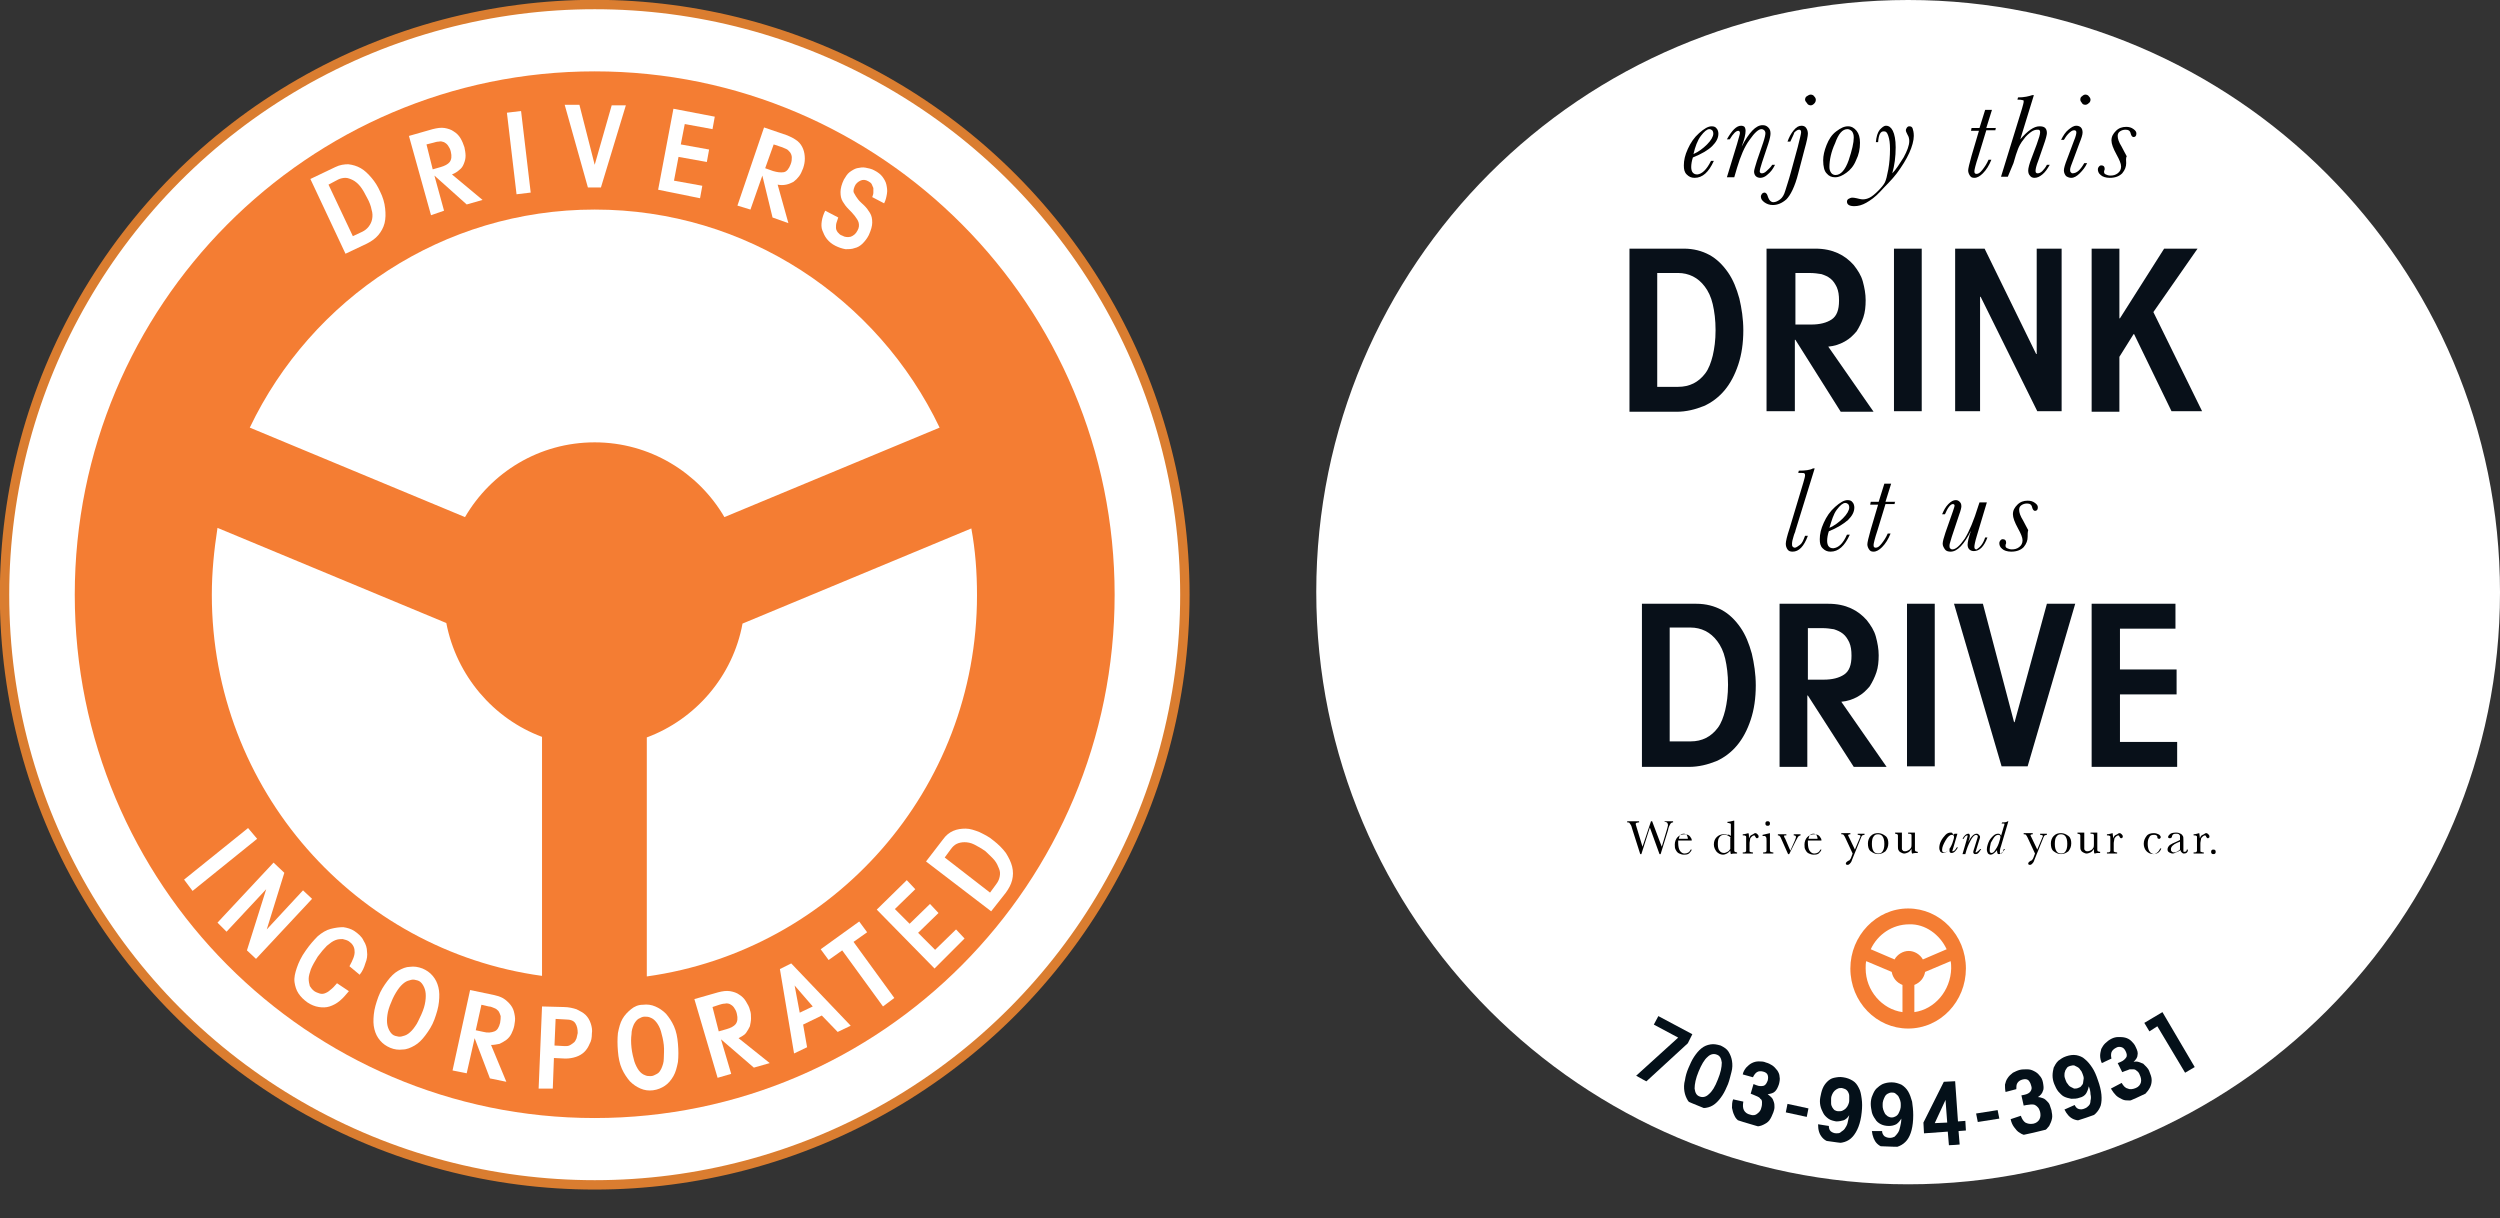 <?xml version="1.0" encoding="utf-8"?>
<!-- Generator: Adobe Illustrator 19.0.0, SVG Export Plug-In . SVG Version: 6.00 Build 0)  -->
<svg version="1.1" id="Layer_1" xmlns="http://www.w3.org/2000/svg" xmlns:xlink="http://www.w3.org/1999/xlink" x="0px" y="0px"
	 viewBox="0 0 441.4 215.1" style="enable-background:new 0 0 441.4 215.1;" xml:space="preserve">
<rect x="0" y="0" width="441.4" height="215.1" fill="#333333" stroke="none"/>
<style type="text/css">
	.st0{clip-path:url(#SVGID_2_);fill:#FFFFFF;}
	.st1{clip-path:url(#SVGID_2_);fill:none;stroke:#DA7D30;stroke-width:1.657;}
	.st2{clip-path:url(#SVGID_2_);fill:#F47D33;}
	.st3{fill:#FFFFFF;}
	.st4{clip-path:url(#SVGID_4_);fill:#FFFFFF;}
	.st5{clip-path:url(#SVGID_6_);}
	.st6{fill:#081019;}
	.st7{fill:#041019;}
	.st8{clip-path:url(#SVGID_6_);fill:#F47D33;}
</style>
<g>
	<defs>
		<rect id="SVGID_1_" width="441.4" height="215.1"/>
	</defs>
	<clipPath id="SVGID_2_">
		<use xlink:href="#SVGID_1_"  style="overflow:visible;"/>
	</clipPath>
	<path class="st0" d="M105,209.2c57.5,0,104.2-46.6,104.2-104.2C209.2,47.5,162.5,0.8,105,0.8S0.8,47.5,0.8,105
		C0.8,162.5,47.5,209.2,105,209.2"/>
	<circle class="st1" cx="105" cy="105" r="104.2"/>
	<path class="st2" d="M165.9,75.5l-38,15.8c-4.6-7.9-13.2-13.2-22.9-13.2c-9.8,0-18.3,5.3-22.9,13.2l-38-15.8
		C55,52.7,78.2,37,105,37C131.8,37,155,52.7,165.9,75.5 M37.4,105c0-4,0.4-7.9,1-11.8l40.4,16.8c1.8,9.3,8.3,16.9,16.9,20.1v42.2
		C62.8,167.8,37.4,139.4,37.4,105 M114.2,172.4v-42.2c8.6-3.2,15.2-10.8,16.9-20.1l40.4-16.8c0.7,3.8,1,7.7,1,11.8
		C172.5,139.4,147.2,167.8,114.2,172.4 M196.8,105c0-51-41.1-92.4-91.8-92.4C54.3,12.6,13.2,54,13.2,105s41.1,92.4,91.8,92.4
		C155.7,197.4,196.8,156,196.8,105"/>
</g>
<g id="XMLID_234_">
	<path id="XMLID_235_" class="st3" d="M32.5,155.3l11.3-9.1l1.6,1.9L34,157.3L32.5,155.3z"/>
</g>
<g id="XMLID_231_">
	<path id="XMLID_232_" class="st3" d="M38.4,162.9l9.9-10.6l1.9,1.8l-3.1,10l0,0l6.4-6.9l1.6,1.5l-9.9,10.6l-1.6-1.5L47,157l0,0
		l-7,7.5L38.4,162.9z"/>
</g>
<g id="XMLID_228_">
	<path id="XMLID_229_" class="st3" d="M61.7,170.6c0.6-1.1,1-2,0.9-2.7c0-0.7-0.4-1.3-1-1.7c-0.3-0.2-0.7-0.3-1.1-0.4
		c-0.4,0-0.8,0-1.3,0.2c-0.5,0.2-0.9,0.5-1.5,1c-0.5,0.5-1,1.1-1.6,1.9c-0.5,0.8-0.9,1.5-1.2,2.2c-0.2,0.6-0.4,1.2-0.4,1.7
		c0,0.5,0.1,0.9,0.2,1.3c0.2,0.3,0.4,0.6,0.8,0.9c0.3,0.2,0.6,0.3,0.9,0.4c0.3,0.1,0.6,0.1,0.9,0s0.7-0.3,1-0.6
		c0.4-0.3,0.8-0.7,1.2-1.2l2.1,1.4c-0.5,0.6-1,1.2-1.6,1.7c-0.6,0.5-1.2,0.8-1.8,1c-0.6,0.2-1.3,0.2-1.9,0.1c-0.7-0.1-1.4-0.4-2-0.8
		c-0.7-0.5-1.2-1-1.6-1.6s-0.6-1.3-0.7-2c-0.1-0.8,0.1-1.6,0.4-2.5c0.3-0.9,0.8-2,1.6-3.1c0.7-1,1.4-1.8,2.1-2.5
		c0.7-0.6,1.5-1.1,2.3-1.3s1.5-0.3,2.2-0.3c0.7,0.1,1.4,0.3,2,0.7c0.7,0.5,1.3,1,1.6,1.7c0.4,0.6,0.6,1.3,0.6,1.9
		c0.1,0.7,0,1.4-0.3,2.1c-0.2,0.7-0.5,1.4-1,2L61.7,170.6z"/>
</g>
<g id="XMLID_224_">
	<path id="XMLID_225_" class="st3" d="M74.6,171c0.7,0.3,1.3,0.7,1.8,1.3c0.5,0.6,0.8,1.2,1,2c0.2,0.8,0.2,1.6,0.1,2.6
		c-0.1,1-0.4,2-0.8,3.1s-1,2-1.6,2.8c-0.6,0.8-1.2,1.4-1.9,1.8c-0.7,0.4-1.4,0.7-2.1,0.7c-0.7,0.1-1.5,0-2.2-0.3s-1.3-0.7-1.8-1.3
		c-0.5-0.6-0.8-1.2-1-2s-0.2-1.6-0.1-2.6c0.1-1,0.4-2,0.8-3.1s1-2,1.6-2.8c0.6-0.8,1.2-1.4,1.9-1.8c0.7-0.4,1.4-0.7,2.1-0.7
		C73.1,170.6,73.8,170.7,74.6,171z M74.4,179.1c0.4-0.9,0.6-1.6,0.7-2.3c0.1-0.7,0.1-1.3,0-1.8c-0.1-0.5-0.3-0.9-0.5-1.2
		s-0.5-0.6-0.9-0.7c-0.4-0.1-0.7-0.2-1.1-0.1c-0.4,0.1-0.8,0.2-1.2,0.5c-0.4,0.3-0.8,0.7-1.2,1.3c-0.4,0.6-0.8,1.3-1.1,2.1
		c-0.4,0.9-0.6,1.6-0.7,2.3s-0.1,1.3,0,1.8c0.1,0.5,0.3,0.9,0.5,1.2c0.2,0.3,0.5,0.6,0.9,0.7c0.4,0.1,0.7,0.2,1.1,0.1
		c0.4-0.1,0.8-0.2,1.2-0.5c0.4-0.3,0.8-0.7,1.2-1.3C73.7,180.7,74,179.9,74.4,179.1z"/>
</g>
<g id="XMLID_220_">
	<path id="XMLID_221_" class="st3" d="M79.9,189l3.1-14.2l4.3,0.9c0.8,0.2,1.4,0.4,1.9,0.8s0.9,0.8,1.2,1.3c0.3,0.5,0.4,1,0.5,1.6
		c0.1,0.6,0,1.1-0.1,1.7c-0.1,0.5-0.3,1-0.5,1.4c-0.2,0.4-0.5,0.8-0.9,1.1c-0.4,0.3-0.8,0.5-1.2,0.7c-0.5,0.1-1,0.2-1.5,0.2l2.7,6.5
		l-2.9-0.6l-2.7-7.1l0,0l-1.4,6.2L79.9,189z M84,181.9l1.4,0.3c0.7,0.2,1.4,0.1,1.9-0.1c0.5-0.2,0.8-0.7,1-1.5
		c0.1-0.5,0.1-0.9,0.1-1.2c-0.1-0.3-0.2-0.6-0.4-0.9c-0.2-0.2-0.4-0.4-0.7-0.5c-0.3-0.1-0.6-0.3-1-0.3l-1.3-0.3L84,181.9z"/>
</g>
<g id="XMLID_216_">
	<path id="XMLID_217_" class="st3" d="M95.1,192.2l0.6-14.5l3.8,0.1c0.9,0,1.7,0.2,2.3,0.4c0.6,0.3,1.2,0.6,1.6,1
		c0.4,0.4,0.7,0.9,0.9,1.5c0.2,0.6,0.3,1.2,0.2,1.8c0,0.7-0.1,1.3-0.4,1.8c-0.2,0.5-0.5,1-0.9,1.4c-0.4,0.4-0.9,0.7-1.5,0.9
		c-0.6,0.2-1.2,0.3-1.9,0.3l-2-0.1l-0.2,5.4L95.1,192.2z M97.9,184.6l1.8,0.1c0.4,0,0.7,0,1-0.2s0.5-0.3,0.7-0.5
		c0.2-0.2,0.3-0.5,0.4-0.7c0.1-0.3,0.1-0.6,0.2-0.9c0-0.7-0.1-1.2-0.4-1.7c-0.3-0.5-0.9-0.7-1.7-0.7l-1.8-0.1L97.9,184.6z"/>
</g>
<g id="XMLID_212_">
	<path id="XMLID_213_" class="st3" d="M113.5,177.4c0.8-0.1,1.5,0,2.2,0.3c0.7,0.3,1.3,0.7,1.9,1.3c0.5,0.6,1,1.3,1.4,2.2
		s0.6,1.9,0.7,3.1c0.1,1.2,0.1,2.2,0,3.2c-0.2,1-0.4,1.8-0.8,2.5c-0.4,0.7-0.9,1.3-1.5,1.7c-0.6,0.4-1.3,0.7-2.1,0.8
		c-0.8,0.1-1.5,0-2.2-0.3c-0.7-0.3-1.3-0.7-1.9-1.3c-0.5-0.6-1-1.3-1.4-2.2c-0.4-0.9-0.6-1.9-0.7-3.1c-0.1-1.2-0.1-2.2,0-3.2
		c0.2-1,0.4-1.8,0.8-2.5c0.4-0.7,0.9-1.2,1.5-1.7C112,177.7,112.7,177.4,113.5,177.4z M117.2,184.5c-0.1-0.9-0.3-1.7-0.5-2.4
		s-0.5-1.2-0.8-1.6c-0.3-0.4-0.7-0.7-1-0.8c-0.4-0.2-0.7-0.2-1.1-0.2c-0.4,0-0.7,0.2-1.1,0.4c-0.3,0.2-0.6,0.6-0.8,1
		c-0.2,0.5-0.4,1-0.4,1.7c-0.1,0.7-0.1,1.5,0,2.4s0.3,1.7,0.5,2.4c0.2,0.6,0.5,1.2,0.8,1.6c0.3,0.4,0.7,0.7,1,0.8
		c0.4,0.2,0.7,0.2,1.1,0.2c0.4,0,0.7-0.2,1.1-0.4s0.6-0.6,0.8-1c0.2-0.5,0.4-1,0.4-1.7S117.3,185.4,117.2,184.5z"/>
</g>
<g id="XMLID_208_">
	<path id="XMLID_209_" class="st3" d="M126.7,190.3l-4.1-13.9l4.2-1.2c0.8-0.2,1.4-0.3,2.1-0.2c0.6,0.1,1.2,0.3,1.6,0.6
		c0.5,0.3,0.9,0.7,1.2,1.2s0.6,1,0.7,1.5c0.2,0.5,0.2,1,0.2,1.5c0,0.5-0.1,0.9-0.2,1.4c-0.2,0.4-0.4,0.8-0.7,1.2s-0.8,0.6-1.3,0.9
		l5.5,4.4l-2.8,0.8l-5.8-5l0,0l1.8,6.1L126.7,190.3z M126.9,182.1l1.4-0.4c0.7-0.2,1.3-0.5,1.6-0.9c0.3-0.4,0.4-1,0.2-1.8
		c-0.1-0.5-0.3-0.8-0.5-1.1c-0.2-0.3-0.5-0.5-0.7-0.6s-0.6-0.2-0.9-0.1c-0.3,0-0.7,0.1-1,0.2l-1.2,0.4L126.9,182.1z"/>
</g>
<g id="XMLID_204_">
	<path id="XMLID_205_" class="st3" d="M137.7,171.1l2-1l10.5,11l-2.3,1.1l-2.8-2.9l-3.3,1.6l0.7,4l-2.3,1.1L137.7,171.1z M140.3,174
		L140.3,174l0.9,4.8l2.3-1.1L140.3,174z"/>
</g>
<g id="XMLID_201_">
	<path id="XMLID_202_" class="st3" d="M146.3,169.5l-1.4-1.9l6.8-4.9l1.4,1.9l-2.4,1.7l7.2,9.9l-2,1.5l-7.2-9.9L146.3,169.5z"/>
</g>
<g id="XMLID_198_">
	<path id="XMLID_199_" class="st3" d="M165,171l-10.2-10.4l5.3-5.2l1.5,1.6l-3.6,3.5l2.6,2.6l3.6-3.5l1.5,1.6l-3.6,3.5l3,3l3.7-3.6
		l1.5,1.6L165,171z"/>
</g>
<g id="XMLID_194_">
	<path id="XMLID_195_" class="st3" d="M163.5,152.1l3-3.9c0.5-0.7,1.1-1.2,1.8-1.5s1.4-0.4,2.2-0.4c0.8,0,1.6,0.3,2.4,0.6
		c0.8,0.4,1.7,0.8,2.5,1.5c0.9,0.7,1.6,1.4,2.2,2.2c0.5,0.8,0.9,1.6,1.1,2.4s0.2,1.6,0,2.4c-0.2,0.8-0.6,1.5-1.1,2.2l-2.6,3.3
		L163.5,152.1z M174.8,157.6l1.1-1.5c0.3-0.4,0.5-0.8,0.6-1.3s0.1-0.9-0.1-1.4s-0.4-1-0.8-1.5c-0.4-0.5-1-1-1.6-1.6
		c-0.7-0.5-1.4-0.9-2-1.2c-0.6-0.3-1.2-0.4-1.7-0.4c-0.5,0-1,0.1-1.4,0.3c-0.4,0.2-0.7,0.5-1,0.9l-1.1,1.5L174.8,157.6z"/>
</g>
<g id="XMLID_190_">
	<path id="XMLID_191_" class="st3" d="M54.8,31.6l4.4-2.1c0.8-0.4,1.6-0.5,2.3-0.5c0.8,0.1,1.5,0.3,2.2,0.7c0.7,0.4,1.3,1,1.9,1.7
		c0.6,0.7,1.1,1.5,1.5,2.4c0.5,1,0.8,2,0.9,3c0.1,0.9,0.1,1.8-0.1,2.6c-0.2,0.8-0.6,1.5-1.1,2.1c-0.5,0.6-1.2,1.1-2,1.5L61,44.8
		L54.8,31.6z M62.3,41.7l1.7-0.8c0.4-0.2,0.8-0.5,1.1-0.9c0.3-0.4,0.5-0.8,0.6-1.3s0.1-1.1-0.1-1.7c-0.1-0.6-0.4-1.4-0.8-2.1
		c-0.4-0.8-0.8-1.5-1.2-2c-0.4-0.5-0.9-0.9-1.3-1.1c-0.4-0.2-0.9-0.4-1.3-0.4c-0.4,0-0.9,0.1-1.3,0.3L58,32.6L62.3,41.7z"/>
</g>
<g id="XMLID_186_">
	<path id="XMLID_187_" class="st3" d="M76.1,38l-3.9-14l4.2-1.2c0.8-0.2,1.5-0.3,2.1-0.2c0.6,0.1,1.2,0.3,1.6,0.6
		c0.5,0.3,0.9,0.7,1.2,1.2c0.3,0.5,0.5,1,0.7,1.6c0.1,0.5,0.2,1,0.2,1.5c0,0.5-0.1,0.9-0.3,1.4s-0.4,0.8-0.8,1.1
		c-0.3,0.3-0.8,0.6-1.3,0.8l5.4,4.5l-2.8,0.8l-5.7-5.1l0,0l1.7,6.2L76.1,38z M76.4,29.9l1.4-0.4c0.7-0.2,1.3-0.5,1.6-0.9
		c0.3-0.4,0.4-1,0.2-1.8c-0.1-0.5-0.3-0.8-0.5-1.1c-0.2-0.3-0.5-0.5-0.7-0.6c-0.3-0.1-0.6-0.2-0.9-0.1c-0.3,0-0.7,0.1-1,0.2
		l-1.2,0.3L76.4,29.9z"/>
</g>
<g id="XMLID_183_">
	<path id="XMLID_184_" class="st3" d="M91.2,34.3l-1.7-14.4l2.5-0.3L93.7,34L91.2,34.3z"/>
</g>
<g id="XMLID_180_">
	<path id="XMLID_181_" class="st3" d="M108,18.6l2.5,0l-4.4,14.5l-2.3,0l-4.1-14.6l2.6,0l2.7,10.6h0L108,18.6z"/>
</g>
<g id="XMLID_177_">
	<path id="XMLID_178_" class="st3" d="M116.2,33.5l2.7-14.3l7.3,1.4l-0.4,2.2l-4.9-0.9l-0.7,3.6l5,0.9l-0.4,2.2l-5-0.9l-0.8,4.2
		l5,0.9l-0.4,2.2L116.2,33.5z"/>
</g>
<g id="XMLID_173_">
	<path id="XMLID_174_" class="st3" d="M130.2,36.3l4.7-13.8l4.1,1.4c0.7,0.3,1.3,0.6,1.8,1c0.5,0.4,0.8,0.9,1,1.4
		c0.2,0.5,0.3,1.1,0.3,1.7c0,0.6-0.1,1.1-0.3,1.7c-0.2,0.5-0.4,1-0.7,1.4c-0.3,0.4-0.6,0.7-1,1c-0.4,0.2-0.8,0.4-1.3,0.5
		c-0.5,0.1-1,0.1-1.5,0l1.9,6.8l-2.8-1l-1.8-7.4l0,0l-2.1,6L130.2,36.3z M135.1,29.7l1.4,0.5c0.7,0.2,1.3,0.3,1.9,0.2
		c0.5-0.1,0.9-0.6,1.2-1.4c0.2-0.5,0.2-0.9,0.2-1.2c0-0.3-0.1-0.6-0.3-0.9c-0.2-0.2-0.4-0.5-0.7-0.6s-0.6-0.3-1-0.4l-1.2-0.4
		L135.1,29.7z"/>
</g>
<g id="XMLID_170_">
	<path id="XMLID_171_" class="st3" d="M148,38.4c-0.1,0.3-0.2,0.6-0.3,0.9c-0.1,0.3-0.1,0.6-0.1,0.9c0,0.3,0.1,0.5,0.3,0.8
		c0.2,0.2,0.4,0.5,0.8,0.6c0.5,0.3,1,0.3,1.5,0.2c0.5-0.2,0.9-0.5,1.2-1.1c0.3-0.5,0.3-1,0.2-1.4c-0.1-0.4-0.4-0.8-0.7-1.2
		c-0.3-0.4-0.7-0.8-1.1-1.2s-0.7-0.8-1-1.3c-0.3-0.5-0.4-1-0.4-1.7c0-0.6,0.2-1.4,0.6-2.2c0.3-0.5,0.6-1,1-1.3
		c0.4-0.3,0.9-0.6,1.3-0.7c0.5-0.1,1-0.2,1.5-0.1s1.1,0.2,1.6,0.5c0.6,0.3,1.1,0.7,1.4,1.1c0.3,0.4,0.6,0.9,0.7,1.4
		c0.1,0.5,0.2,1,0.1,1.6c-0.1,0.6-0.2,1.1-0.5,1.7l-2.1-1.1c0.1-0.3,0.2-0.5,0.2-0.8c0-0.3,0-0.5,0-0.8c-0.1-0.2-0.2-0.5-0.3-0.7
		s-0.4-0.4-0.6-0.5c-0.5-0.3-1-0.3-1.4-0.1s-0.8,0.5-1,1c-0.2,0.5-0.3,0.9-0.1,1.2c0.2,0.4,0.4,0.7,0.7,1.1c0.3,0.4,0.7,0.7,1.1,1.1
		c0.4,0.4,0.7,0.8,1,1.3c0.3,0.5,0.4,1,0.4,1.7c0,0.6-0.2,1.3-0.6,2.2c-0.3,0.6-0.7,1.1-1.1,1.5c-0.4,0.4-0.9,0.7-1.4,0.8
		c-0.5,0.2-1.1,0.2-1.6,0.2c-0.6-0.1-1.2-0.3-1.8-0.6c-0.6-0.3-1.1-0.7-1.5-1.2c-0.4-0.5-0.6-1-0.8-1.5s-0.2-1.1-0.1-1.7
		c0.1-0.6,0.3-1.2,0.6-1.8L148,38.4z"/>
</g>
<g>
	<defs>
		<rect id="SVGID_3_" width="441.4" height="215.1"/>
	</defs>
	<clipPath id="SVGID_4_">
		<use xlink:href="#SVGID_3_"  style="overflow:visible;"/>
	</clipPath>
	<path class="st4" d="M336.9,209.1c57.7,0,104.5-46.8,104.5-104.5S394.6,0,336.9,0S232.4,46.8,232.4,104.5S279.2,209.1,336.9,209.1"
		/>
</g>
<g>
	<defs>
		<path id="SVGID_5_" d="M238.9,104.5c0,54.1,43.9,98,98,98c54.1,0,98-43.9,98-98c0-54.1-43.9-98-98-98
			C282.8,6.5,238.9,50.4,238.9,104.5"/>
	</defs>
	<clipPath id="SVGID_6_">
		<use xlink:href="#SVGID_5_"  style="overflow:visible;"/>
	</clipPath>
	<g id="XMLID_157_" class="st5">
		<path id="XMLID_158_" class="st6" d="M287.7,43.9h9.6c1.7,0,3.2,0.4,4.5,1.1c1.3,0.7,2.4,1.8,3.3,3.1c0.9,1.3,1.5,2.8,2,4.6
			c0.4,1.7,0.7,3.6,0.7,5.6c0,2.3-0.3,4.3-0.9,6.1c-0.6,1.8-1.4,3.3-2.4,4.5c-1,1.2-2.3,2.2-3.7,2.8c-1.5,0.6-3.1,1-4.8,1h-8.3V43.9
			z M292.6,68.3h3.7c1,0,1.9-0.2,2.7-0.6c0.8-0.4,1.5-1,2.1-1.8c0.6-0.8,1-1.9,1.3-3.1c0.3-1.3,0.5-2.7,0.5-4.5
			c0-1.8-0.2-3.3-0.5-4.6c-0.3-1.3-0.8-2.3-1.4-3.1c-0.6-0.8-1.3-1.4-2.1-1.8c-0.8-0.4-1.7-0.6-2.6-0.6h-3.7V68.3z"/>
		<path id="XMLID_161_" class="st6" d="M311.9,72.6V43.9h8.6c1.6,0,2.9,0.3,4,0.8c1.1,0.5,2,1.2,2.8,2.1c0.7,0.9,1.3,1.8,1.6,2.9
			c0.3,1.1,0.5,2.2,0.5,3.3c0,1.1-0.1,2.1-0.4,3s-0.7,1.7-1.2,2.5c-0.6,0.7-1.2,1.3-2.1,1.8s-1.8,0.8-2.9,0.9l8,11.5h-5.8L317,60
			h-0.1v12.6H311.9z M316.9,57.3h2.9c1.5,0,2.7-0.3,3.6-0.9c0.9-0.6,1.3-1.7,1.3-3.3c0-1-0.1-1.7-0.4-2.4c-0.3-0.6-0.6-1.1-1.1-1.5
			c-0.5-0.4-1-0.6-1.6-0.8c-0.6-0.1-1.3-0.2-2.1-0.2h-2.5V57.3z"/>
		<path id="XMLID_164_" class="st6" d="M334.4,72.6V43.9h4.9v28.7H334.4z"/>
		<path id="XMLID_166_" class="st6" d="M345.2,72.6V43.9h5.2l9.1,18.6h0.1V43.9h4.4v28.7h-4.3l-10-20.2h-0.1v20.2H345.2z"/>
		<path id="XMLID_168_" class="st6" d="M369.3,72.6V43.9h4.9v12.3h0.1l7.8-12.3h5.9l-7.8,11.2l8.6,17.5h-5.4L376.8,59h-0.1l-2.5,4
			v9.7H369.3z"/>
	</g>
	<g id="XMLID_144_" class="st5">
		<path id="XMLID_145_" class="st6" d="M289.9,106.6h9.6c1.7,0,3.2,0.4,4.5,1.1c1.3,0.7,2.4,1.8,3.3,3.1c0.9,1.3,1.5,2.8,2,4.6
			c0.4,1.7,0.7,3.6,0.7,5.6c0,2.3-0.3,4.3-0.9,6.1s-1.4,3.3-2.4,4.5c-1,1.2-2.3,2.2-3.7,2.8c-1.5,0.6-3.1,1-4.8,1h-8.3V106.6z
			 M294.8,130.9h3.7c1,0,1.9-0.2,2.7-0.6c0.8-0.4,1.5-1,2.1-1.8c0.6-0.8,1-1.9,1.3-3.1c0.3-1.3,0.5-2.7,0.5-4.5
			c0-1.8-0.2-3.3-0.5-4.6c-0.3-1.3-0.8-2.3-1.4-3.1c-0.6-0.8-1.3-1.4-2.1-1.8c-0.8-0.4-1.7-0.6-2.6-0.6h-3.7V130.9z"/>
		<path id="XMLID_148_" class="st6" d="M314.2,135.3v-28.7h8.6c1.6,0,2.9,0.3,4,0.8c1.1,0.5,2,1.2,2.8,2.1c0.7,0.9,1.3,1.8,1.6,2.9
			c0.3,1.1,0.5,2.2,0.5,3.3c0,1.1-0.1,2.1-0.4,3s-0.7,1.7-1.2,2.5c-0.6,0.7-1.2,1.3-2.1,1.8s-1.8,0.8-2.9,0.9l8,11.5h-5.8l-8.1-12.6
			h-0.1v12.6H314.2z M319.1,120h2.9c1.5,0,2.7-0.3,3.6-0.9c0.9-0.6,1.3-1.7,1.3-3.3c0-1-0.1-1.7-0.4-2.4c-0.3-0.6-0.6-1.1-1.1-1.5
			c-0.5-0.4-1-0.6-1.6-0.8c-0.6-0.1-1.3-0.2-2.1-0.2h-2.5V120z"/>
		<path id="XMLID_151_" class="st6" d="M336.7,135.3v-28.7h4.9v28.7H336.7z"/>
		<path id="XMLID_153_" class="st6" d="M361.4,106.6h5l-8.4,28.7h-4.6l-8.4-28.7h5.1l5.5,20.9h0.1L361.4,106.6z"/>
		<path id="XMLID_155_" class="st6" d="M369.3,135.3v-28.7h14.8v4.4h-9.8v7.2h10v4.4h-10v8.4h10.1v4.4H369.3z"/>
	</g>
	<g id="XMLID_121_" class="st5">
		<path id="XMLID_122_" d="M302.1,28.4h0.5c-0.9,2-2,3-3.4,3c-0.6,0-1-0.2-1.4-0.6s-0.5-0.9-0.5-1.6c0-0.9,0.2-1.8,0.7-2.9
			c0.5-1.1,1.1-2,2-2.8c0.9-0.8,1.6-1.2,2.2-1.2c0.4,0,0.7,0.1,0.9,0.4c0.2,0.2,0.3,0.6,0.3,0.9c0,0.8-0.4,1.5-1.1,2.2
			s-1.9,1.4-3.4,2c-0.2,0.6-0.3,1.2-0.3,1.7c0,0.4,0.1,0.8,0.3,1c0.2,0.2,0.4,0.3,0.8,0.3C300.5,30.7,301.3,30,302.1,28.4z
			 M299,27.2c0.9-0.4,1.7-1,2.4-1.7c0.7-0.7,1.1-1.4,1.1-1.9c0-0.3-0.1-0.5-0.2-0.6c-0.1-0.1-0.3-0.2-0.5-0.2
			c-0.4,0-0.9,0.4-1.5,1.2S299.3,25.9,299,27.2z"/>
		<path id="XMLID_125_" d="M312.9,29.1h0.5c-0.4,0.8-0.8,1.3-1.3,1.7c-0.4,0.4-0.9,0.6-1.3,0.6c-0.3,0-0.6-0.1-0.8-0.3
			c-0.2-0.2-0.3-0.5-0.3-0.8c0-0.3,0.2-0.9,0.5-1.9l1.1-3.2c0.3-0.9,0.4-1.4,0.4-1.7c0-0.2-0.1-0.4-0.2-0.5
			c-0.1-0.1-0.3-0.2-0.5-0.2c-0.5,0-1.2,0.6-2.1,1.9c-0.9,1.2-1.6,2.9-2.2,4.9l-0.5,1.7h-1.3l1.8-5.9c0.3-1.1,0.5-1.7,0.5-1.9
			c0-0.1,0-0.2-0.1-0.3c0-0.1-0.1-0.1-0.2-0.1c-0.4,0-0.9,0.5-1.5,1.5h-0.5c0.9-1.6,1.7-2.4,2.5-2.4c0.3,0,0.5,0.1,0.6,0.2
			s0.2,0.4,0.2,0.7c0,0.6-0.2,1.5-0.7,2.8c1.3-2.5,2.5-3.8,3.7-3.8c0.4,0,0.7,0.1,1,0.4s0.4,0.6,0.4,1.1c0,0.3-0.1,0.9-0.4,1.8
			l-1.1,3.3c-0.3,0.9-0.4,1.4-0.4,1.5c0,0.1,0,0.2,0.1,0.3c0.1,0.1,0.2,0.1,0.3,0.1c0.2,0,0.5-0.1,0.8-0.4S312.6,29.6,312.9,29.1z"
			/>
		<path id="XMLID_127_" d="M316.1,25h-0.5c0.3-0.8,0.6-1.4,1.1-2s0.9-0.8,1.4-0.8c0.3,0,0.6,0.1,0.8,0.4c0.2,0.3,0.3,0.6,0.3,1
			c0,0.4-0.2,1.4-0.6,2.8l-1.1,4.2c-0.6,2.4-1.4,3.9-2.1,4.6c-0.8,0.7-1.6,1-2.4,1c-0.6,0-1.1-0.2-1.5-0.5c-0.4-0.3-0.6-0.6-0.6-1
			c0-0.2,0.1-0.3,0.2-0.5c0.1-0.1,0.3-0.2,0.4-0.2c0.2,0,0.3,0.1,0.4,0.2c0.1,0.1,0.2,0.4,0.3,0.7c0.2,0.5,0.5,0.8,0.9,0.8
			c0.4,0,0.8-0.2,1.2-0.5c0.4-0.3,0.7-0.8,0.9-1.5s0.6-1.8,1-3.3l1.2-4.4c0.4-1.6,0.6-2.4,0.6-2.6c0-0.2,0-0.3-0.1-0.4
			c-0.1-0.1-0.1-0.1-0.3-0.1c-0.2,0-0.5,0.2-0.8,0.5C316.7,23.8,316.4,24.3,316.1,25z M318.7,17.6c0-0.2,0.1-0.5,0.3-0.6
			s0.4-0.3,0.7-0.3c0.2,0,0.5,0.1,0.6,0.3c0.2,0.2,0.3,0.4,0.3,0.6c0,0.3-0.1,0.5-0.3,0.7c-0.2,0.2-0.4,0.3-0.6,0.3
			s-0.5-0.1-0.6-0.3S318.7,17.9,318.7,17.6z"/>
		<path id="XMLID_130_" d="M321.9,28.3c0-0.8,0.2-1.7,0.6-2.7c0.4-1,0.9-1.8,1.7-2.4s1.4-0.9,2.1-0.9c0.6,0,1.1,0.3,1.5,0.8
			c0.4,0.5,0.6,1.2,0.6,2.1c0,1.1-0.2,2.1-0.7,3.1c-0.4,1-1,1.7-1.7,2.2c-0.7,0.5-1.3,0.8-2,0.8c-0.6,0-1.1-0.2-1.5-0.7
			C322.1,30.2,321.9,29.4,321.9,28.3z M323,29.5c0,0.4,0.1,0.7,0.3,1c0.2,0.3,0.5,0.4,0.8,0.4c0.9,0,1.7-0.9,2.3-2.6
			c0.6-1.8,0.9-3.1,0.9-4c0-0.5-0.1-0.8-0.3-1.1c-0.2-0.2-0.5-0.4-0.8-0.4c-0.9,0-1.6,0.8-2.2,2.5C323.3,26.8,323,28.3,323,29.5z"/>
		<path id="XMLID_133_" d="M331.6,25.1h-0.4c0.1-1,0.3-1.7,0.7-2.2c0.4-0.4,0.7-0.7,1.1-0.7c0.5,0,0.9,0.3,1.2,0.9s0.5,1.6,0.5,2.9
			c0,1.7-0.2,3.2-0.6,4.6c0.7-0.7,1.3-1.7,2-2.8c0.6-1.1,1-2.1,1-2.9c0-0.4-0.1-0.8-0.3-1.1c-0.2-0.4-0.3-0.6-0.3-0.8
			c0-0.2,0.1-0.3,0.2-0.5c0.1-0.1,0.2-0.2,0.4-0.2c0.3,0,0.5,0.1,0.6,0.4s0.2,0.7,0.2,1.3c0,0.8-0.3,1.9-0.8,3s-1.3,2.4-2.2,3.6
			s-2,2.2-2.9,3.2s-1.8,1.6-2.5,2c-0.7,0.4-1.4,0.6-2.1,0.6c-0.9,0-1.3-0.3-1.3-0.8c0-0.2,0.1-0.4,0.3-0.5c0.2-0.1,0.4-0.2,0.6-0.2
			c0.2,0,0.4,0,0.8,0.1c0.4,0.1,0.8,0.2,1.1,0.2c0.4,0,0.8-0.1,1.2-0.3s0.9-0.6,1.5-1.2c0.6-0.6,1-1.1,1.2-1.5s0.4-1.2,0.6-2.3
			c0.2-1.1,0.3-2.3,0.3-3.6c0-1-0.1-1.7-0.3-2.3s-0.4-0.8-0.7-0.8C332,23.1,331.7,23.8,331.6,25.1z"/>
		<path id="XMLID_135_" d="M352.4,22.5l-0.1,0.5h-1.6l-1.4,4.6c-0.5,1.5-0.7,2.4-0.7,2.6c0,0.2,0,0.3,0.1,0.4s0.2,0.1,0.3,0.1
			c0.3,0,0.6-0.2,1-0.7c0.4-0.5,0.8-1.1,1.1-1.8h0.5c-0.4,1-0.9,1.8-1.5,2.4c-0.5,0.5-1,0.8-1.5,0.8c-0.4,0-0.6-0.1-0.8-0.4
			c-0.2-0.3-0.3-0.6-0.3-0.9c0-0.3,0.2-1.2,0.6-2.6l1.3-4.4H348l0.1-0.5h1.4l1-3.2h1.2l-1,3.2H352.4z"/>
		<path id="XMLID_137_" d="M354.5,31.2h-1.2l3.7-12c0.2-0.7,0.3-1.1,0.3-1.2c0-0.2,0-0.3-0.1-0.3s-0.3-0.1-0.7-0.1h-0.3l0.1-0.4
			c1.1,0,1.9-0.2,2.5-0.4h0.3l-2.4,7.8c1.3-1.5,2.4-2.3,3.4-2.3c0.5,0,0.8,0.1,1,0.3s0.3,0.5,0.3,0.9c0,0.3-0.2,1.1-0.6,2.2
			l-0.9,2.6c-0.4,1-0.5,1.6-0.5,1.8c0,0.2,0,0.3,0.1,0.4c0.1,0.1,0.2,0.1,0.3,0.1c0.2,0,0.5-0.1,0.8-0.4c0.3-0.3,0.6-0.7,0.8-1.1
			h0.5c-0.4,0.7-0.8,1.3-1.3,1.7s-0.9,0.6-1.4,0.6c-0.3,0-0.6-0.1-0.8-0.4c-0.2-0.2-0.3-0.5-0.3-0.9c0-0.4,0.2-1.2,0.6-2.2l0.9-2.4
			c0.4-1.1,0.6-1.8,0.6-2.1c0-0.2,0-0.3-0.1-0.4s-0.2-0.1-0.4-0.1c-0.3,0-0.7,0.1-1.1,0.4s-0.9,0.7-1.3,1.3c-0.5,0.6-0.8,1.2-1,1.7
			c-0.2,0.5-0.5,1.4-0.8,2.5L354.5,31.2z"/>
		<path id="XMLID_139_" d="M368,28.8h0.5c-0.3,0.7-0.8,1.3-1.3,1.8c-0.5,0.5-1,0.8-1.5,0.8c-0.3,0-0.6-0.1-0.9-0.3
			c-0.2-0.2-0.4-0.6-0.4-1c0-0.4,0.2-1.1,0.6-2.1l1.2-3.2c0.3-0.7,0.4-1.2,0.4-1.4c0-0.1,0-0.2-0.1-0.3c-0.1-0.1-0.2-0.1-0.3-0.1
			c-0.3,0-0.6,0.2-1,0.6c-0.4,0.4-0.6,0.8-0.8,1.1h-0.5c0.4-0.8,0.8-1.4,1.3-1.8c0.5-0.4,0.9-0.7,1.4-0.7c0.3,0,0.6,0.1,0.8,0.3
			c0.2,0.2,0.3,0.5,0.3,0.9c0,0.4-0.2,1-0.6,2l-1,2.7c-0.4,1-0.6,1.6-0.6,1.8c0,0.2,0,0.4,0.1,0.5c0.1,0.1,0.2,0.2,0.3,0.2
			C366.7,30.6,367.3,30,368,28.8z M367.3,17.6c0-0.3,0.1-0.5,0.3-0.6c0.2-0.2,0.4-0.3,0.6-0.3s0.5,0.1,0.6,0.3
			c0.2,0.2,0.3,0.4,0.3,0.6c0,0.2-0.1,0.5-0.3,0.6c-0.2,0.2-0.4,0.3-0.6,0.3c-0.3,0-0.5-0.1-0.6-0.3S367.3,17.9,367.3,17.6z"/>
		<path id="XMLID_142_" d="M375.4,28.8c0,0.6-0.2,1.2-0.7,1.8c-0.5,0.5-1.2,0.8-2.2,0.8c-0.7,0-1.3-0.2-1.6-0.5
			c-0.4-0.3-0.5-0.7-0.5-1c0-0.2,0.1-0.4,0.2-0.5c0.1-0.1,0.2-0.2,0.4-0.2c0.4,0,0.6,0.2,0.6,0.6c0,0.1,0,0.2-0.1,0.4
			c0,0.1,0,0.1,0,0.2c0,0.2,0.1,0.3,0.3,0.4c0.2,0.1,0.5,0.2,0.8,0.2c0.5,0,0.9-0.1,1.3-0.4c0.4-0.3,0.6-0.7,0.6-1.2
			c0-0.5-0.3-1.2-0.8-2.1c-0.6-1.1-0.9-1.9-0.9-2.5c0-0.7,0.3-1.2,0.8-1.7c0.5-0.5,1.1-0.7,1.8-0.7c0.5,0,0.9,0.1,1.3,0.4
			s0.5,0.5,0.5,0.8c0,0.4-0.2,0.6-0.5,0.6c-0.2,0-0.4-0.2-0.5-0.6c-0.1-0.5-0.4-0.7-0.9-0.7c-0.4,0-0.7,0.1-1,0.3
			c-0.3,0.2-0.4,0.5-0.4,0.8c0,0.5,0.2,1.1,0.7,1.9c0.4,0.8,0.7,1.3,0.9,1.7C375.3,27.9,375.4,28.4,375.4,28.8z"/>
	</g>
	<g id="XMLID_109_" class="st5">
		<path id="XMLID_110_" d="M318.7,94.6h0.5c-0.7,1.9-1.6,2.8-2.7,2.8c-0.4,0-0.7-0.1-0.9-0.4c-0.2-0.3-0.3-0.6-0.3-1
			c0-0.4,0.2-1.3,0.7-2.8l2.4-8c0.2-0.7,0.3-1.1,0.3-1.2c0-0.2,0-0.3-0.1-0.4s-0.3-0.1-0.7-0.1h-0.4l0.1-0.4c1.1,0,2-0.1,2.5-0.4
			h0.3l-3.4,11c0,0.2-0.2,0.5-0.3,0.9c-0.2,0.6-0.3,1.1-0.3,1.4c0,0.2,0,0.4,0.1,0.5c0.1,0.1,0.2,0.2,0.4,0.2c0.2,0,0.5-0.2,0.9-0.5
			S318.4,95.4,318.7,94.6z"/>
		<path id="XMLID_112_" d="M326.1,94.4h0.5c-0.9,2-2,3-3.4,3c-0.6,0-1-0.2-1.4-0.6c-0.4-0.4-0.5-0.9-0.5-1.6c0-0.9,0.2-1.8,0.7-2.9
			s1.1-2,2-2.8c0.9-0.8,1.6-1.2,2.2-1.2c0.4,0,0.7,0.1,0.9,0.4c0.2,0.2,0.3,0.6,0.3,0.9c0,0.8-0.4,1.5-1.1,2.2
			c-0.8,0.7-1.9,1.4-3.4,2c-0.2,0.6-0.3,1.2-0.3,1.7c0,0.4,0.1,0.8,0.3,1c0.2,0.2,0.4,0.3,0.8,0.3C324.6,96.7,325.4,96,326.1,94.4z
			 M323,93.2c0.9-0.4,1.7-1,2.4-1.7s1.1-1.4,1.1-1.9c0-0.3-0.1-0.5-0.2-0.6c-0.1-0.1-0.3-0.2-0.5-0.2c-0.4,0-0.9,0.4-1.5,1.2
			S323.4,91.9,323,93.2z"/>
		<path id="XMLID_115_" d="M334.6,88.5l-0.1,0.5h-1.6l-1.4,4.6c-0.5,1.5-0.7,2.4-0.7,2.6c0,0.2,0,0.3,0.1,0.4s0.2,0.1,0.3,0.1
			c0.3,0,0.6-0.2,1-0.7c0.4-0.5,0.8-1.1,1.1-1.8h0.5c-0.4,1-0.9,1.8-1.5,2.4c-0.5,0.5-1,0.8-1.5,0.8c-0.4,0-0.6-0.1-0.8-0.4
			c-0.2-0.3-0.3-0.6-0.3-0.9c0-0.3,0.2-1.2,0.6-2.6l1.3-4.4h-1.4l0.1-0.5h1.4l1-3.2h1.2l-1,3.2H334.6z"/>
		<path id="XMLID_117_" d="M350.5,94.9h0.4c-0.6,1.6-1.4,2.4-2.4,2.4c-0.3,0-0.6-0.1-0.8-0.3c-0.2-0.2-0.3-0.5-0.3-0.8
			c0-0.5,0.2-1.4,0.6-2.5c-1.2,2.4-2.4,3.7-3.6,3.7c-0.4,0-0.8-0.1-1-0.4c-0.2-0.3-0.4-0.6-0.4-1c0-0.4,0.2-1.1,0.5-2l1.3-3.7
			c0.2-0.6,0.3-0.9,0.3-1c0-0.2-0.1-0.3-0.3-0.3c-0.4,0-0.9,0.6-1.4,1.8h-0.5c0.3-0.7,0.6-1.3,1.1-1.8c0.5-0.5,0.9-0.7,1.3-0.7
			c0.3,0,0.5,0.1,0.7,0.3c0.2,0.2,0.3,0.4,0.3,0.8c0,0.2-0.1,0.7-0.4,1.5l-1.3,3.9c-0.2,0.8-0.4,1.2-0.4,1.5c0,0.2,0,0.4,0.1,0.5
			c0.1,0.1,0.2,0.2,0.4,0.2c0.6,0,1.3-0.6,2.2-1.9c0.8-1.3,1.6-3.2,2.4-5.8l0.2-0.6h1.3l-1.8,6c-0.3,1-0.4,1.6-0.4,1.8
			c0,0.2,0,0.3,0.1,0.4s0.2,0.1,0.3,0.1C349.6,96.6,350.1,96.1,350.5,94.9z"/>
		<path id="XMLID_119_" d="M358,94.8c0,0.6-0.2,1.2-0.7,1.8c-0.5,0.5-1.2,0.8-2.2,0.8c-0.7,0-1.3-0.2-1.6-0.5
			c-0.4-0.3-0.5-0.7-0.5-1c0-0.2,0.1-0.4,0.2-0.5c0.1-0.1,0.2-0.2,0.4-0.2c0.4,0,0.6,0.2,0.6,0.6c0,0.1,0,0.2-0.1,0.4
			c0,0.1,0,0.1,0,0.2c0,0.2,0.1,0.3,0.3,0.4c0.2,0.1,0.5,0.2,0.8,0.2c0.5,0,0.9-0.1,1.3-0.4c0.4-0.3,0.6-0.7,0.6-1.2
			c0-0.5-0.3-1.2-0.8-2.1c-0.6-1.1-0.9-1.9-0.9-2.5c0-0.7,0.3-1.2,0.8-1.7c0.5-0.5,1.1-0.7,1.8-0.7c0.5,0,0.9,0.1,1.3,0.4
			s0.5,0.5,0.5,0.8c0,0.4-0.2,0.6-0.5,0.6c-0.2,0-0.4-0.2-0.5-0.6c-0.1-0.5-0.4-0.7-0.9-0.7c-0.4,0-0.7,0.1-1,0.3
			c-0.3,0.2-0.4,0.5-0.4,0.8c0,0.5,0.2,1.1,0.7,1.9c0.4,0.8,0.7,1.3,0.9,1.7C358,93.9,358,94.4,358,94.8z"/>
	</g>
	<g id="XMLID_106_" class="st5">
		<path id="XMLID_107_" class="st7" d="M292,180.9l0.8-1.5l6,3.2l-0.8,1.6l-7.4,6.8l-1.8-1l7.5-6.8L292,180.9z"/>
	</g>
	<g id="XMLID_102_" class="st5">
		<path id="XMLID_103_" class="st7" d="M305.1,191.4c-0.3,0.7-0.6,1.4-1,2c-0.4,0.6-0.8,1.1-1.3,1.5c-0.5,0.4-1,0.6-1.6,0.7
			s-1.1,0-1.8-0.2c-0.6-0.3-1.1-0.6-1.4-1.1c-0.3-0.5-0.5-1-0.6-1.6c-0.1-0.6-0.1-1.3,0.1-2c0.1-0.7,0.3-1.4,0.6-2.1s0.6-1.4,1-2
			c0.4-0.6,0.8-1.1,1.3-1.5c0.5-0.4,1-0.6,1.6-0.7c0.6-0.1,1.1,0,1.8,0.2c0.6,0.3,1.1,0.6,1.4,1.1c0.3,0.5,0.5,1,0.6,1.6
			c0.1,0.6,0.1,1.3-0.1,2S305.4,190.6,305.1,191.4z M303.3,190.6c0.5-1.2,0.7-2.2,0.7-3c-0.1-0.7-0.3-1.2-0.9-1.4
			c-0.5-0.2-1.1-0.1-1.6,0.4c-0.6,0.5-1.1,1.4-1.6,2.6c-0.5,1.2-0.7,2.2-0.7,3c0.1,0.7,0.3,1.2,0.9,1.4c0.5,0.2,1.1,0.1,1.6-0.4
			C302.3,192.7,302.8,191.9,303.3,190.6z"/>
	</g>
	<g id="XMLID_99_" class="st5">
		<path id="XMLID_100_" class="st7" d="M307.8,194.5c-0.1,0.6-0.1,1.1,0.1,1.5s0.6,0.7,1.1,0.8c0.5,0.2,1,0.1,1.3-0.2
			c0.4-0.3,0.6-0.6,0.7-1.1c0.1-0.3,0.1-0.6,0.1-0.9s-0.1-0.5-0.3-0.6c-0.1-0.2-0.3-0.3-0.5-0.4c-0.2-0.1-0.5-0.2-0.7-0.3l-0.5-0.2
			l0.5-1.7l0.5,0.2c0.5,0.2,0.9,0.2,1.3,0.1c0.3-0.1,0.5-0.4,0.7-0.9c0.1-0.4,0.1-0.7,0-1c-0.1-0.3-0.4-0.5-0.8-0.6
			c-0.4-0.1-0.8-0.1-1.1,0.1c-0.3,0.2-0.5,0.5-0.7,0.9l-1.8-0.5c0.1-0.5,0.3-0.8,0.6-1.2c0.3-0.3,0.6-0.6,1-0.8
			c0.4-0.2,0.8-0.3,1.2-0.3s0.9,0,1.3,0.2c0.4,0.1,0.8,0.3,1.1,0.5c0.3,0.2,0.6,0.5,0.9,0.9c0.2,0.3,0.4,0.7,0.4,1.1
			c0.1,0.4,0,0.9-0.1,1.3c-0.2,0.6-0.4,1-0.7,1.3c-0.3,0.3-0.7,0.4-1.3,0.5l0,0c0.3,0.2,0.5,0.4,0.7,0.6c0.2,0.2,0.3,0.5,0.4,0.8
			c0.1,0.3,0.1,0.6,0.1,0.9c0,0.3-0.1,0.6-0.2,0.9c-0.2,0.5-0.4,1-0.7,1.4c-0.3,0.4-0.7,0.6-1.1,0.8s-0.9,0.3-1.4,0.3
			c-0.5,0-1-0.1-1.5-0.2c-0.5-0.2-1-0.4-1.3-0.7c-0.4-0.3-0.7-0.6-0.9-1.1c-0.2-0.4-0.3-0.8-0.4-1.3c0-0.5,0-1,0.2-1.5L307.8,194.5z
			"/>
	</g>
	<g id="XMLID_96_" class="st5">
		<path id="XMLID_97_" class="st7" d="M315.3,196.4l0.3-1.5l3.7,0.8l-0.3,1.5L315.3,196.4z"/>
	</g>
	<g id="XMLID_92_" class="st5">
		<path id="XMLID_93_" class="st7" d="M322.9,198.8c0,0.4,0.1,0.7,0.3,0.9c0.2,0.2,0.6,0.4,1,0.4c0.3,0,0.6,0,0.8-0.2
			s0.5-0.3,0.7-0.6c0.2-0.3,0.4-0.6,0.5-1c0.1-0.4,0.2-0.9,0.3-1.4l0,0c-0.3,0.5-0.7,0.8-1,0.9s-0.8,0.2-1.3,0.2
			c-0.5-0.1-1-0.2-1.4-0.5c-0.4-0.3-0.7-0.6-0.9-1c-0.2-0.4-0.4-0.8-0.5-1.3c-0.1-0.5-0.1-1,0-1.5c0.1-0.5,0.2-1,0.4-1.5
			c0.2-0.5,0.5-0.9,0.8-1.2s0.7-0.6,1.2-0.7s1-0.2,1.6-0.1c0.7,0.1,1.2,0.3,1.7,0.6c0.5,0.3,0.8,0.7,1.1,1.3
			c0.3,0.5,0.4,1.2,0.5,1.9s0.1,1.5,0,2.4c-0.2,2-0.8,3.4-1.6,4.3c-0.8,0.9-1.9,1.2-3.3,1.1c-0.9-0.1-1.6-0.4-2.1-1
			c-0.5-0.6-0.7-1.3-0.7-2.3L322.9,198.8z M325.2,192.1c-0.3,0-0.5,0-0.7,0.1c-0.2,0.1-0.4,0.2-0.6,0.4c-0.2,0.2-0.3,0.4-0.4,0.6
			s-0.2,0.5-0.2,0.8c0,0.3,0,0.5,0,0.8c0,0.3,0.1,0.5,0.2,0.7c0.1,0.2,0.3,0.4,0.4,0.5c0.2,0.1,0.4,0.2,0.7,0.2c0.3,0,0.5,0,0.7-0.1
			c0.2-0.1,0.4-0.2,0.6-0.4c0.2-0.2,0.3-0.4,0.4-0.6c0.1-0.2,0.2-0.5,0.2-0.8c0-0.3,0-0.5,0-0.8c0-0.3-0.1-0.5-0.2-0.7
			c-0.1-0.2-0.3-0.4-0.5-0.5S325.5,192.2,325.2,192.1z"/>
	</g>
	<g id="XMLID_88_" class="st5">
		<path id="XMLID_89_" class="st7" d="M332.3,199.7c0,0.4,0.2,0.7,0.4,0.9c0.3,0.2,0.6,0.3,1,0.3c0.3,0,0.6-0.1,0.8-0.2
			c0.2-0.2,0.4-0.4,0.6-0.7c0.2-0.3,0.3-0.6,0.4-1.1c0.1-0.4,0.2-0.9,0.2-1.4l0,0c-0.3,0.5-0.6,0.8-0.9,1c-0.4,0.2-0.8,0.3-1.3,0.3
			c-0.5,0-1-0.1-1.4-0.3c-0.4-0.2-0.8-0.5-1-0.9c-0.3-0.4-0.5-0.8-0.6-1.2c-0.1-0.5-0.2-1-0.2-1.5c0-0.5,0.1-1.1,0.3-1.5
			c0.2-0.5,0.4-0.9,0.7-1.2s0.7-0.6,1.1-0.8c0.5-0.2,1-0.3,1.6-0.3c0.7,0,1.2,0.2,1.7,0.4c0.5,0.3,0.9,0.7,1.2,1.2
			c0.3,0.5,0.5,1.1,0.7,1.8c0.1,0.7,0.2,1.5,0.2,2.4c0,2-0.4,3.5-1.1,4.4c-0.7,0.9-1.8,1.4-3.2,1.4c-0.9,0-1.6-0.3-2.1-0.8
			c-0.5-0.5-0.8-1.3-0.9-2.2L332.3,199.7z M334,192.9c-0.3,0-0.5,0.1-0.7,0.2c-0.2,0.1-0.4,0.3-0.5,0.5c-0.1,0.2-0.2,0.4-0.3,0.7
			c-0.1,0.3-0.1,0.5-0.1,0.8s0,0.5,0.1,0.8c0.1,0.3,0.2,0.5,0.3,0.7c0.1,0.2,0.3,0.3,0.5,0.5c0.2,0.1,0.4,0.2,0.7,0.2
			c0.3,0,0.5-0.1,0.7-0.2c0.2-0.1,0.4-0.3,0.5-0.5c0.1-0.2,0.2-0.4,0.3-0.7c0.1-0.3,0.1-0.5,0.1-0.8s0-0.5-0.1-0.8
			c-0.1-0.3-0.2-0.5-0.3-0.7c-0.1-0.2-0.3-0.3-0.5-0.5C334.5,192.9,334.2,192.9,334,192.9z"/>
	</g>
	<g id="XMLID_84_" class="st5">
		<path id="XMLID_85_" class="st7" d="M339.6,198.2l3.6-7.2l2-0.1l0.5,7.1l1.3-0.1l0.1,1.7l-1.3,0.1l0.2,2.4l-1.9,0.1l-0.2-2.4
			l-4.2,0.3L339.6,198.2z M341.6,198.3l2.2-0.1l-0.3-4l0,0L341.6,198.3z"/>
	</g>
	<g id="XMLID_81_" class="st5">
		<path id="XMLID_82_" class="st7" d="M349.2,198.1l-0.3-1.5l3.8-0.6l0.3,1.5L349.2,198.1z"/>
	</g>
	<g id="XMLID_78_" class="st5">
		<path id="XMLID_79_" class="st7" d="M356.8,197c0.2,0.6,0.5,1,0.8,1.2c0.4,0.2,0.8,0.3,1.4,0.2c0.5-0.1,0.9-0.4,1.1-0.8
			c0.2-0.4,0.2-0.8,0.1-1.3c-0.1-0.3-0.2-0.6-0.4-0.8c-0.2-0.2-0.3-0.3-0.5-0.4c-0.2-0.1-0.4-0.1-0.7-0.1c-0.2,0-0.5,0.1-0.8,0.1
			l-0.5,0.1l-0.4-1.8l0.5-0.1c0.5-0.1,0.9-0.3,1.1-0.6c0.2-0.3,0.3-0.6,0.1-1.1c-0.1-0.4-0.3-0.7-0.5-0.9c-0.3-0.2-0.6-0.2-1-0.1
			c-0.4,0.1-0.7,0.3-0.9,0.6c-0.2,0.3-0.2,0.7-0.2,1.1l-1.9,0.5c-0.1-0.5-0.1-0.9-0.1-1.3c0.1-0.4,0.2-0.8,0.5-1.2
			c0.2-0.3,0.5-0.6,0.9-0.9c0.4-0.2,0.8-0.4,1.2-0.5c0.4-0.1,0.8-0.1,1.3-0.1s0.8,0.1,1.2,0.3c0.4,0.2,0.7,0.4,1,0.8
			c0.3,0.3,0.5,0.7,0.6,1.2c0.1,0.6,0.2,1.1,0,1.5c-0.1,0.4-0.4,0.8-0.9,1.1l0,0c0.3,0,0.6,0.1,0.9,0.2c0.3,0.1,0.5,0.3,0.7,0.5
			c0.2,0.2,0.4,0.4,0.5,0.7c0.1,0.3,0.2,0.6,0.3,0.9c0.1,0.5,0.2,1.1,0.1,1.5c-0.1,0.5-0.3,0.9-0.5,1.3c-0.3,0.4-0.6,0.7-1,1
			c-0.4,0.3-0.9,0.5-1.4,0.6c-0.5,0.1-1,0.2-1.5,0.1s-0.9-0.2-1.3-0.5c-0.4-0.2-0.7-0.6-1-1s-0.5-0.9-0.6-1.4L356.8,197z"/>
	</g>
	<g id="XMLID_74_" class="st5">
		<path id="XMLID_75_" class="st7" d="M366.3,195.1c0.2,0.4,0.4,0.6,0.7,0.7c0.3,0.1,0.7,0.1,1.1-0.1c0.3-0.1,0.5-0.3,0.7-0.5
			c0.2-0.2,0.3-0.5,0.3-0.9c0.1-0.3,0.1-0.7,0-1.1c0-0.4-0.1-0.9-0.3-1.4l0,0c-0.1,0.5-0.3,1-0.5,1.3s-0.6,0.6-1.1,0.7
			c-0.5,0.2-1,0.2-1.5,0.2c-0.5-0.1-0.9-0.2-1.3-0.4c-0.4-0.2-0.7-0.6-1-0.9c-0.3-0.4-0.5-0.8-0.7-1.3c-0.2-0.5-0.3-1-0.3-1.5
			c0-0.5,0.1-1,0.2-1.4c0.2-0.4,0.4-0.8,0.8-1.2c0.4-0.3,0.8-0.6,1.4-0.8c0.6-0.2,1.2-0.3,1.8-0.2c0.5,0.1,1.1,0.3,1.5,0.7
			c0.5,0.4,0.9,0.9,1.3,1.5c0.4,0.6,0.7,1.3,1,2.2c0.7,1.9,0.8,3.4,0.5,4.5c-0.4,1.1-1.2,1.9-2.5,2.4c-0.8,0.3-1.6,0.3-2.3,0
			s-1.2-0.9-1.6-1.7L366.3,195.1z M365.5,188.2c-0.3,0.1-0.5,0.2-0.6,0.4c-0.1,0.2-0.3,0.4-0.3,0.6c-0.1,0.2-0.1,0.5-0.1,0.7
			c0,0.3,0.1,0.5,0.2,0.8c0.1,0.3,0.2,0.5,0.4,0.7c0.1,0.2,0.3,0.4,0.5,0.5c0.2,0.1,0.4,0.2,0.6,0.3c0.2,0,0.5,0,0.7-0.1
			c0.3-0.1,0.5-0.2,0.6-0.4c0.2-0.2,0.3-0.4,0.3-0.6s0.1-0.5,0.1-0.7c0-0.3-0.1-0.5-0.2-0.8s-0.2-0.5-0.4-0.7
			c-0.1-0.2-0.3-0.4-0.5-0.5c-0.2-0.1-0.4-0.2-0.6-0.3C366,188.1,365.8,188.1,365.5,188.2z"/>
	</g>
	<g id="XMLID_71_" class="st5">
		<path id="XMLID_72_" class="st7" d="M374.6,191.2c0.3,0.5,0.6,0.9,1.1,1c0.4,0.2,0.9,0.1,1.4-0.1c0.5-0.2,0.8-0.6,0.9-1
			c0.1-0.4,0-0.9-0.2-1.3c-0.1-0.3-0.3-0.6-0.5-0.7c-0.2-0.2-0.4-0.3-0.6-0.3s-0.4,0-0.7,0c-0.2,0.1-0.5,0.2-0.8,0.3l-0.5,0.2
			l-0.8-1.6l0.5-0.2c0.5-0.2,0.8-0.5,1-0.8c0.2-0.3,0.1-0.7-0.1-1.1c-0.2-0.4-0.4-0.6-0.7-0.7c-0.3-0.1-0.7-0.1-1,0.1
			c-0.4,0.2-0.7,0.5-0.8,0.8c-0.1,0.3-0.1,0.7,0,1.1l-1.7,0.8c-0.2-0.4-0.3-0.9-0.3-1.3c0-0.4,0.1-0.8,0.2-1.2
			c0.2-0.4,0.4-0.7,0.7-1c0.3-0.3,0.7-0.6,1.1-0.8c0.4-0.2,0.8-0.3,1.2-0.3c0.4,0,0.8,0,1.2,0.1c0.4,0.1,0.8,0.3,1.1,0.6
			s0.6,0.6,0.8,1.1c0.3,0.6,0.4,1,0.3,1.4c0,0.4-0.3,0.8-0.7,1.2l0,0c0.3-0.1,0.6-0.1,0.9,0c0.3,0.1,0.5,0.2,0.8,0.3
			c0.2,0.2,0.4,0.4,0.6,0.6c0.2,0.2,0.4,0.5,0.5,0.8c0.2,0.5,0.4,1,0.4,1.5s-0.1,0.9-0.3,1.3c-0.2,0.4-0.5,0.8-0.8,1.1
			c-0.4,0.3-0.8,0.6-1.3,0.8c-0.5,0.2-1,0.4-1.5,0.4c-0.5,0-0.9,0-1.3-0.2s-0.8-0.4-1.1-0.7c-0.3-0.3-0.6-0.7-0.9-1.2L374.6,191.2z"
			/>
	</g>
	<g id="XMLID_68_" class="st5">
		<path id="XMLID_69_" class="st7" d="M379.5,182.1l-0.9-1.5l3.2-1.9l5.7,9.7l-1.7,1l-4.9-8.2L379.5,182.1z"/>
	</g>
	<g id="XMLID_42_" class="st5">
		<path id="XMLID_43_" d="M293.2,150.8H293l-1.7-4.7l-1.5,4.7h-0.2l-1.4-4.4c-0.1-0.4-0.2-0.7-0.3-0.8c-0.1-0.1-0.1-0.2-0.2-0.3
			c-0.1-0.1-0.2-0.1-0.4-0.1V145h2.1v0.2c-0.3,0-0.4,0.1-0.5,0.1c-0.1,0.1-0.1,0.1-0.1,0.2c0,0.1,0.1,0.3,0.2,0.7l1,3.3l1.5-4.5h0.2
			l1.7,4.5l0.9-3c0.1-0.4,0.2-0.7,0.2-0.8c0-0.4-0.2-0.6-0.6-0.6V145h1.5v0.2c-0.2,0-0.4,0.1-0.5,0.3c-0.1,0.2-0.3,0.5-0.4,1.1
			L293.2,150.8z"/>
		<path id="XMLID_45_" d="M298.7,148.4h-2.4c0,0.2,0,0.3,0,0.4c0,0.6,0.1,1.1,0.3,1.4c0.2,0.3,0.5,0.5,0.8,0.5
			c0.5,0,0.9-0.2,1.1-0.7h0.2c-0.1,0.3-0.3,0.5-0.5,0.7c-0.3,0.2-0.6,0.2-0.9,0.2c-0.3,0-0.6-0.1-0.8-0.2c-0.3-0.1-0.5-0.4-0.6-0.6
			c-0.2-0.3-0.2-0.6-0.2-1c0-0.5,0.2-1,0.5-1.3s0.7-0.5,1.2-0.5c0.4,0,0.8,0.1,1,0.4S298.7,148.1,298.7,148.4z M298,148.2
			c0-0.1,0-0.1,0-0.2c0-0.2-0.1-0.4-0.2-0.6c-0.1-0.1-0.3-0.2-0.5-0.2c-0.5,0-0.8,0.3-0.9,0.9H298z"/>
		<path id="XMLID_48_" d="M305.6,147.6v-1.3c0-0.4,0-0.6,0-0.7s0-0.2-0.1-0.2s-0.2-0.1-0.4-0.1H305v-0.2c0.3,0,0.7-0.1,1.1-0.2h0.1
			v4.6c0,0.4,0,0.6,0,0.7s0.1,0.2,0.1,0.2c0.1,0,0.2,0.1,0.4,0.1v0.2c-0.4,0-0.8,0-1.1,0.1c0-0.1-0.1-0.3-0.1-0.6
			c-0.2,0.2-0.4,0.4-0.6,0.5c-0.2,0.1-0.4,0.2-0.7,0.2c-0.4,0-0.8-0.2-1.1-0.5c-0.3-0.4-0.5-0.8-0.5-1.3c0-0.6,0.2-1,0.5-1.3
			s0.7-0.5,1.2-0.5c0.2,0,0.4,0,0.7,0.1C305.2,147.3,305.4,147.4,305.6,147.6z M305.6,147.9c-0.2-0.2-0.4-0.3-0.6-0.4
			c-0.2-0.1-0.4-0.1-0.6-0.1c-0.3,0-0.6,0.1-0.8,0.4c-0.2,0.2-0.3,0.6-0.3,1.2c0,0.6,0.1,1,0.3,1.2c0.2,0.3,0.5,0.4,0.8,0.4
			c0.2,0,0.4-0.1,0.6-0.2c0.2-0.1,0.3-0.2,0.5-0.5V147.9z"/>
		<path id="XMLID_51_" d="M308.8,148c0.1-0.2,0.2-0.5,0.5-0.6s0.4-0.3,0.6-0.3c0.2,0,0.3,0.1,0.4,0.2c0.1,0.1,0.2,0.2,0.2,0.4
			c0,0.1,0,0.2-0.1,0.2c-0.1,0.1-0.1,0.1-0.2,0.1c-0.1,0-0.2-0.1-0.3-0.3c0-0.1-0.1-0.2-0.2-0.2c-0.1,0-0.3,0.1-0.4,0.2
			c-0.2,0.2-0.3,0.3-0.3,0.5c0,0.2-0.1,0.4-0.1,0.7v0.6c0,0.4,0,0.6,0,0.7c0,0.1,0,0.2,0.1,0.2c0.1,0,0.2,0.1,0.4,0.1h0.1v0.2h-1.8
			v-0.2h0.1c0.2,0,0.3,0,0.4-0.1s0.1-0.1,0.1-0.2c0-0.1,0-0.3,0-0.7v-1c0-0.4,0-0.6,0-0.7c0-0.1,0-0.2-0.1-0.2
			c-0.1-0.1-0.2-0.1-0.4-0.1h-0.1v-0.2c0.3,0,0.6-0.1,1-0.2C308.8,147.3,308.8,147.6,308.8,148z"/>
		<path id="XMLID_53_" d="M312.5,147.1v2.4c0,0.4,0,0.6,0,0.7c0,0.1,0.1,0.2,0.1,0.2c0.1,0,0.2,0.1,0.4,0.1h0.1v0.2h-1.8v-0.2h0.1
			c0.2,0,0.3,0,0.4-0.1s0.1-0.1,0.1-0.2c0-0.1,0-0.3,0-0.7v-1c0-0.4,0-0.6-0.1-0.7c0-0.1-0.1-0.1-0.2-0.2c-0.1,0-0.2,0-0.3,0h-0.1
			v-0.2C311.7,147.3,312.1,147.2,312.5,147.1L312.5,147.1z M311.7,145.4c0-0.1,0-0.2,0.1-0.3c0.1-0.1,0.2-0.1,0.3-0.1
			c0.1,0,0.2,0,0.3,0.1c0.1,0.1,0.1,0.2,0.1,0.3c0,0.1,0,0.2-0.1,0.3c-0.1,0.1-0.2,0.1-0.3,0.1c-0.1,0-0.2,0-0.3-0.1
			C311.7,145.6,311.7,145.5,311.7,145.4z"/>
		<path id="XMLID_56_" d="M315.9,150.8h-0.2l-1.2-2.7c-0.1-0.3-0.2-0.4-0.3-0.5c-0.1-0.1-0.2-0.1-0.3-0.1v-0.2h1.5v0.2
			c-0.2,0-0.3,0-0.3,0c-0.1,0-0.1,0.1-0.1,0.2c0,0.1,0.1,0.2,0.2,0.4l0.9,2.1l0.8-1.8c0.1-0.3,0.2-0.5,0.2-0.6
			c0-0.2-0.1-0.3-0.4-0.3v-0.2h1.2v0.2c-0.1,0-0.3,0.1-0.4,0.2c-0.1,0.1-0.2,0.4-0.4,0.7L315.9,150.8z"/>
		<path id="XMLID_58_" d="M321.6,148.4h-2.4c0,0.2,0,0.3,0,0.4c0,0.6,0.1,1.1,0.3,1.4c0.2,0.3,0.5,0.5,0.8,0.5
			c0.5,0,0.9-0.2,1.1-0.7h0.2c-0.1,0.3-0.3,0.5-0.5,0.7c-0.3,0.2-0.6,0.2-0.9,0.2c-0.3,0-0.6-0.1-0.8-0.2c-0.3-0.1-0.5-0.4-0.6-0.6
			c-0.2-0.3-0.2-0.6-0.2-1c0-0.5,0.2-1,0.5-1.3s0.7-0.5,1.2-0.5c0.4,0,0.8,0.1,1,0.4S321.6,148.1,321.6,148.4z M320.9,148.2
			c0-0.1,0-0.1,0-0.2c0-0.2-0.1-0.4-0.2-0.6c-0.1-0.1-0.3-0.2-0.5-0.2c-0.5,0-0.8,0.3-0.9,0.9H320.9z"/>
		<path id="XMLID_61_" d="M327.5,150l0.8-1.9c0.1-0.3,0.2-0.4,0.2-0.5c0-0.1-0.2-0.2-0.5-0.2v-0.2h1.2v0.2c-0.2,0-0.3,0.1-0.4,0.1
			c-0.1,0.1-0.2,0.3-0.3,0.6l-1.5,3.7c-0.1,0.4-0.3,0.6-0.4,0.7c-0.1,0.1-0.2,0.2-0.4,0.2c-0.2,0-0.3-0.1-0.3-0.2
			c0-0.2,0.1-0.3,0.4-0.5c0.2-0.1,0.3-0.1,0.3-0.2c0.1-0.1,0.1-0.1,0.2-0.3l0.3-0.8l-1.3-2.8c-0.1-0.2-0.2-0.4-0.3-0.5
			c-0.1-0.1-0.2-0.1-0.4-0.1v-0.2h1.6v0.2c-0.3,0-0.4,0.1-0.4,0.2c0,0,0.1,0.2,0.2,0.4L327.5,150z"/>
		<path id="XMLID_63_" d="M329.8,148.9c0-0.5,0.2-1,0.5-1.3c0.4-0.4,0.8-0.5,1.3-0.5c0.5,0,0.9,0.2,1.3,0.5s0.5,0.8,0.5,1.3
			c0,0.6-0.2,1-0.5,1.4c-0.4,0.3-0.8,0.5-1.3,0.5c-0.5,0-0.9-0.2-1.3-0.5S329.8,149.5,329.8,148.9z M330.5,149c0,0.6,0.1,1,0.3,1.3
			s0.5,0.4,0.8,0.4c0.4,0,0.6-0.1,0.8-0.4s0.3-0.7,0.3-1.3c0-0.6-0.1-1-0.3-1.3c-0.2-0.3-0.5-0.4-0.8-0.4c-0.4,0-0.6,0.1-0.8,0.4
			C330.6,147.9,330.5,148.4,330.5,149z"/>
		<path id="XMLID_66_" d="M338.1,147.2v2.2c0,0.4,0,0.6,0,0.7s0.1,0.2,0.1,0.2c0.1,0,0.2,0.1,0.4,0.1v0.2c-0.4,0-0.7,0-0.9,0.1h-0.1
			c-0.1-0.2-0.1-0.4-0.1-0.8c-0.2,0.3-0.4,0.5-0.6,0.6c-0.2,0.1-0.5,0.2-0.7,0.2c-0.2,0-0.4-0.1-0.6-0.2c-0.2-0.1-0.3-0.2-0.4-0.4
			s-0.1-0.4-0.1-0.7v-1.2c0-0.4,0-0.6,0-0.7c0-0.1-0.1-0.2-0.1-0.2c-0.1,0-0.2-0.1-0.4-0.1v-0.2h1.2v2.4c0,0.2,0,0.4,0,0.5
			c0,0.1,0.1,0.2,0.2,0.3c0.1,0.1,0.2,0.1,0.4,0.1c0.2,0,0.4-0.1,0.6-0.2c0.2-0.1,0.3-0.3,0.4-0.4c0.1-0.2,0.1-0.4,0.1-0.7v-0.8
			c0-0.4,0-0.6,0-0.7c0-0.1,0-0.2-0.1-0.2c-0.1-0.1-0.2-0.1-0.4-0.1h-0.1v-0.2H338.1z"/>
	</g>
	<g id="XMLID_33_" class="st5">
		<path id="XMLID_34_" d="M345.1,147.2h0.5l-0.7,2.4c-0.1,0.4-0.2,0.6-0.2,0.6c0,0.1,0,0.1,0,0.1s0.1,0,0.1,0c0.2,0,0.4-0.2,0.7-0.7
			h0.2c-0.1,0.2-0.3,0.5-0.5,0.7c-0.2,0.2-0.4,0.3-0.6,0.3c-0.1,0-0.2,0-0.3-0.1s-0.1-0.2-0.1-0.4c0-0.1,0-0.3,0.1-0.4
			c-0.1,0.2-0.3,0.4-0.5,0.6c-0.2,0.2-0.5,0.3-0.7,0.3c-0.2,0-0.4-0.1-0.5-0.2c-0.1-0.2-0.2-0.4-0.2-0.7c0-0.4,0.1-0.8,0.3-1.2
			c0.2-0.4,0.5-0.8,0.8-1.1c0.3-0.3,0.6-0.4,0.9-0.4c0.1,0,0.3,0,0.3,0.1c0.1,0.1,0.1,0.2,0.2,0.3L345.1,147.2z M342.9,150
			c0,0.2,0,0.3,0.1,0.4s0.1,0.1,0.3,0.1c0.2,0,0.4-0.1,0.7-0.4c0.3-0.3,0.5-0.7,0.7-1.2c0.2-0.6,0.3-0.9,0.3-1.1
			c0-0.1,0-0.2-0.1-0.3s-0.1-0.1-0.3-0.1c-0.3,0-0.7,0.3-1.1,1S342.9,149.6,342.9,150z"/>
		<path id="XMLID_37_" d="M349.6,149.9h0.2c-0.2,0.3-0.3,0.5-0.5,0.7s-0.4,0.2-0.5,0.2c-0.1,0-0.2,0-0.3-0.1s-0.1-0.2-0.1-0.3
			c0-0.1,0.1-0.4,0.2-0.7l0.4-1.3c0.1-0.3,0.2-0.6,0.2-0.7c0-0.1,0-0.2-0.1-0.2c0,0-0.1-0.1-0.2-0.1c-0.2,0-0.5,0.2-0.8,0.7
			c-0.3,0.5-0.6,1.1-0.9,2l-0.2,0.7h-0.5l0.7-2.4c0.1-0.4,0.2-0.7,0.2-0.8c0,0,0-0.1,0-0.1s0,0-0.1,0c-0.2,0-0.4,0.2-0.6,0.6h-0.2
			c0.3-0.6,0.7-0.9,1-0.9c0.1,0,0.2,0,0.2,0.1c0.1,0.1,0.1,0.2,0.1,0.3c0,0.2-0.1,0.6-0.3,1.1c0.5-1,1-1.5,1.5-1.5
			c0.2,0,0.3,0.1,0.4,0.2c0.1,0.1,0.2,0.2,0.2,0.4c0,0.1-0.1,0.4-0.2,0.7l-0.4,1.3c-0.1,0.4-0.2,0.6-0.2,0.6c0,0.1,0,0.1,0,0.1
			s0.1,0,0.1,0c0.1,0,0.2-0.1,0.3-0.2S349.5,150.1,349.6,149.9z"/>
		<path id="XMLID_39_" d="M353.8,149.9h0.2c-0.1,0.2-0.3,0.4-0.5,0.6s-0.4,0.3-0.5,0.3c-0.1,0-0.3,0-0.3-0.1s-0.1-0.2-0.1-0.4
			c0-0.1,0-0.2,0-0.2c-0.4,0.5-0.8,0.8-1.1,0.8c-0.2,0-0.4-0.1-0.5-0.2c-0.1-0.2-0.2-0.4-0.2-0.7c0-0.4,0.1-0.8,0.3-1.3
			s0.5-0.8,0.8-1.1c0.3-0.3,0.6-0.4,0.9-0.4c0.1,0,0.2,0,0.3,0.1c0.1,0.1,0.2,0.1,0.2,0.3l0.5-1.7c0.1-0.2,0.1-0.3,0.1-0.4
			c0-0.1,0-0.1-0.1-0.1c0,0-0.1,0-0.3,0h-0.1l0.1-0.2c0.4,0,0.7,0,1-0.2h0.1l-1.3,4.4c-0.2,0.5-0.2,0.9-0.2,1c0,0.1,0,0.1,0,0.2
			c0,0,0.1,0.1,0.1,0.1c0.1,0,0.2,0,0.3-0.1S353.7,150.1,353.8,149.9z M351.3,150.1c0,0.2,0,0.3,0.1,0.4c0.1,0.1,0.1,0.1,0.2,0.1
			c0.2,0,0.4-0.1,0.6-0.4c0.2-0.3,0.5-0.7,0.7-1.3c0.2-0.6,0.3-1,0.3-1.1c0-0.1,0-0.2-0.1-0.3c-0.1-0.1-0.2-0.1-0.3-0.1
			c-0.2,0-0.4,0.1-0.6,0.3c-0.2,0.2-0.4,0.6-0.7,1.1C351.4,149.3,351.3,149.7,351.3,150.1z"/>
	</g>
	<g id="XMLID_14_" class="st5">
		<path id="XMLID_15_" d="M359.7,150l0.8-1.9c0.1-0.3,0.2-0.4,0.2-0.5c0-0.1-0.2-0.2-0.5-0.2v-0.2h1.2v0.2c-0.2,0-0.3,0.1-0.4,0.1
			c-0.1,0.1-0.2,0.3-0.3,0.6l-1.5,3.7c-0.1,0.4-0.3,0.6-0.4,0.7c-0.1,0.1-0.2,0.2-0.4,0.2c-0.2,0-0.3-0.1-0.3-0.2
			c0-0.2,0.1-0.3,0.4-0.5c0.2-0.1,0.3-0.1,0.3-0.2c0.1-0.1,0.1-0.1,0.2-0.3l0.3-0.8l-1.3-2.8c-0.1-0.2-0.2-0.4-0.3-0.5
			c-0.1-0.1-0.2-0.1-0.4-0.1v-0.2h1.6v0.2c-0.3,0-0.4,0.1-0.4,0.2c0,0,0.1,0.2,0.2,0.4L359.7,150z"/>
		<path id="XMLID_17_" d="M362.1,148.9c0-0.5,0.2-1,0.5-1.3c0.4-0.4,0.8-0.5,1.3-0.5c0.5,0,0.9,0.2,1.3,0.5s0.5,0.8,0.5,1.3
			c0,0.6-0.2,1-0.5,1.4c-0.4,0.3-0.8,0.5-1.3,0.5c-0.5,0-0.9-0.2-1.3-0.5S362.1,149.5,362.1,148.9z M362.8,149c0,0.6,0.1,1,0.3,1.3
			s0.5,0.4,0.8,0.4c0.4,0,0.6-0.1,0.8-0.4s0.3-0.7,0.3-1.3c0-0.6-0.1-1-0.3-1.3c-0.2-0.3-0.5-0.4-0.8-0.4c-0.4,0-0.6,0.1-0.8,0.4
			C362.9,147.9,362.8,148.4,362.8,149z"/>
		<path id="XMLID_20_" d="M370.3,147.2v2.2c0,0.4,0,0.6,0,0.7s0.1,0.2,0.1,0.2c0.1,0,0.2,0.1,0.4,0.1v0.2c-0.4,0-0.7,0-0.9,0.1h-0.1
			c-0.1-0.2-0.1-0.4-0.1-0.8c-0.2,0.3-0.4,0.5-0.6,0.6c-0.2,0.1-0.5,0.2-0.7,0.2c-0.2,0-0.4-0.1-0.6-0.2c-0.2-0.1-0.3-0.2-0.4-0.4
			s-0.1-0.4-0.1-0.7v-1.2c0-0.4,0-0.6,0-0.7c0-0.1-0.1-0.2-0.1-0.2c-0.1,0-0.2-0.1-0.4-0.1v-0.2h1.2v2.4c0,0.2,0,0.4,0,0.5
			c0,0.1,0.1,0.2,0.2,0.3c0.1,0.1,0.2,0.1,0.4,0.1c0.2,0,0.4-0.1,0.6-0.2c0.2-0.1,0.3-0.3,0.4-0.4c0.1-0.2,0.1-0.4,0.1-0.7v-0.8
			c0-0.4,0-0.6,0-0.7c0-0.1,0-0.2-0.1-0.2c-0.1-0.1-0.2-0.1-0.4-0.1h-0.1v-0.2H370.3z"/>
		<path id="XMLID_22_" d="M373.1,148c0.1-0.2,0.2-0.5,0.5-0.6s0.4-0.3,0.6-0.3c0.2,0,0.3,0.1,0.4,0.2c0.1,0.1,0.2,0.2,0.2,0.4
			c0,0.1,0,0.2-0.1,0.2c-0.1,0.1-0.1,0.1-0.2,0.1c-0.1,0-0.2-0.1-0.3-0.3c0-0.1-0.1-0.2-0.2-0.2c-0.1,0-0.3,0.1-0.4,0.2
			c-0.2,0.2-0.3,0.3-0.3,0.5c0,0.2-0.1,0.4-0.1,0.7v0.6c0,0.4,0,0.6,0,0.7c0,0.1,0,0.2,0.1,0.2c0.1,0,0.2,0.1,0.4,0.1h0.1v0.2h-1.8
			v-0.2h0.1c0.2,0,0.3,0,0.4-0.1s0.1-0.1,0.1-0.2c0-0.1,0-0.3,0-0.7v-1c0-0.4,0-0.6,0-0.7c0-0.1,0-0.2-0.1-0.2
			c-0.1-0.1-0.2-0.1-0.4-0.1h-0.1v-0.2c0.3,0,0.6-0.1,1-0.2C373,147.3,373.1,147.6,373.1,148z"/>
		<path id="XMLID_24_" d="M381.4,149.8h0.2c-0.2,0.6-0.7,1-1.4,1c-0.5,0-0.9-0.2-1.2-0.5c-0.3-0.3-0.5-0.8-0.5-1.3
			c0-0.6,0.2-1,0.5-1.4s0.8-0.5,1.3-0.5c0.3,0,0.6,0.1,0.8,0.2c0.2,0.1,0.4,0.3,0.4,0.5c0,0.1,0,0.1-0.1,0.2c0,0.1-0.1,0.1-0.2,0.1
			c-0.2,0-0.3-0.1-0.3-0.3c0-0.2-0.1-0.3-0.2-0.3c-0.1-0.1-0.2-0.1-0.4-0.1c-0.4,0-0.7,0.1-0.8,0.4c-0.2,0.3-0.3,0.6-0.3,1.2
			c0,0.5,0.1,1,0.3,1.3c0.2,0.3,0.5,0.5,0.9,0.5C380.9,150.6,381.2,150.3,381.4,149.8z"/>
		<path id="XMLID_26_" d="M386.1,150h0.2c0,0.5-0.3,0.7-0.7,0.7c-0.2,0-0.3-0.1-0.4-0.2c-0.1-0.1-0.2-0.2-0.2-0.4
			c-0.3,0.2-0.5,0.3-0.8,0.4c-0.2,0.1-0.4,0.2-0.6,0.2c-0.2,0-0.4-0.1-0.6-0.2c-0.2-0.1-0.3-0.3-0.3-0.5c0-0.3,0.1-0.5,0.4-0.8
			c0.3-0.2,0.7-0.4,1.2-0.6l0.6-0.3v-0.2c0-0.2,0-0.4,0-0.5c0-0.1-0.1-0.2-0.2-0.3c-0.1-0.1-0.3-0.1-0.5-0.1c-0.4,0-0.6,0.1-0.7,0.4
			c0,0.3-0.2,0.4-0.4,0.4c-0.2,0-0.3-0.1-0.3-0.2c0-0.2,0.1-0.3,0.3-0.5c0.2-0.2,0.6-0.3,1.1-0.3c0.4,0,0.6,0.1,0.8,0.2
			c0.2,0.1,0.3,0.2,0.4,0.4c0.1,0.1,0.1,0.4,0.1,0.7v1.4c0,0.3,0,0.5,0,0.6s0.1,0.1,0.2,0.1C385.9,150.4,386.1,150.3,386.1,150z
			 M384.9,148.6l-0.5,0.2c-0.7,0.3-1.1,0.7-1.1,1.1c0,0.2,0,0.3,0.1,0.4c0.1,0.1,0.2,0.2,0.4,0.2c0.1,0,0.3,0,0.5-0.1
			c0.2-0.1,0.4-0.2,0.6-0.4V148.6z"/>
		<path id="XMLID_29_" d="M388.4,148c0.1-0.2,0.2-0.5,0.5-0.6s0.4-0.3,0.6-0.3c0.2,0,0.3,0.1,0.4,0.2c0.1,0.1,0.2,0.2,0.2,0.4
			c0,0.1,0,0.2-0.1,0.2c-0.1,0.1-0.1,0.1-0.2,0.1c-0.1,0-0.2-0.1-0.3-0.3c0-0.1-0.1-0.2-0.2-0.2c-0.1,0-0.3,0.1-0.4,0.2
			c-0.2,0.2-0.3,0.3-0.3,0.5c0,0.2-0.1,0.4-0.1,0.7v0.6c0,0.4,0,0.6,0,0.7c0,0.1,0,0.2,0.1,0.2c0.1,0,0.2,0.1,0.4,0.1h0.1v0.2h-1.8
			v-0.2h0.1c0.2,0,0.3,0,0.4-0.1s0.1-0.1,0.1-0.2c0-0.1,0-0.3,0-0.7v-1c0-0.4,0-0.6,0-0.7c0-0.1,0-0.2-0.1-0.2
			c-0.1-0.1-0.2-0.1-0.4-0.1h-0.1v-0.2c0.3,0,0.6-0.1,1-0.2C388.3,147.3,388.4,147.6,388.4,148z"/>
		<path id="XMLID_31_" d="M390.4,150.4c0-0.1,0-0.2,0.1-0.3c0.1-0.1,0.2-0.1,0.3-0.1c0.1,0,0.2,0,0.3,0.1s0.1,0.2,0.1,0.3
			c0,0.1,0,0.2-0.1,0.3c-0.1,0.1-0.2,0.1-0.3,0.1c-0.1,0-0.2,0-0.3-0.1C390.4,150.6,390.4,150.5,390.4,150.4z"/>
	</g>
	<path class="st8" d="M343.7,167.6l-4.2,1.8c-0.5-0.9-1.5-1.5-2.5-1.5s-2,0.6-2.5,1.5l-4.2-1.8c1.2-2.6,3.8-4.4,6.8-4.4
		C339.9,163.1,342.5,165,343.7,167.6 M329.4,171c0-0.5,0-0.9,0.1-1.3l4.5,1.9c0.2,1.1,0.9,1.9,1.9,2.3v4.8
		C332.3,178.2,329.4,174.9,329.4,171 M338,178.7v-4.8c1-0.4,1.7-1.2,1.9-2.3l4.5-1.9c0.1,0.4,0.1,0.9,0.1,1.3
		C344.4,174.9,341.6,178.2,338,178.7 M347.1,171c0-5.9-4.6-10.6-10.2-10.6c-5.6,0-10.2,4.8-10.2,10.6c0,5.9,4.6,10.6,10.2,10.6
		C342.6,181.6,347.1,176.8,347.1,171"/>
</g>
<g id="XMLID_237_">
</g>
<g id="XMLID_238_">
</g>
<g id="XMLID_239_">
</g>
<g id="XMLID_240_">
</g>
<g id="XMLID_241_">
</g>
<g id="XMLID_242_">
</g>
</svg>
